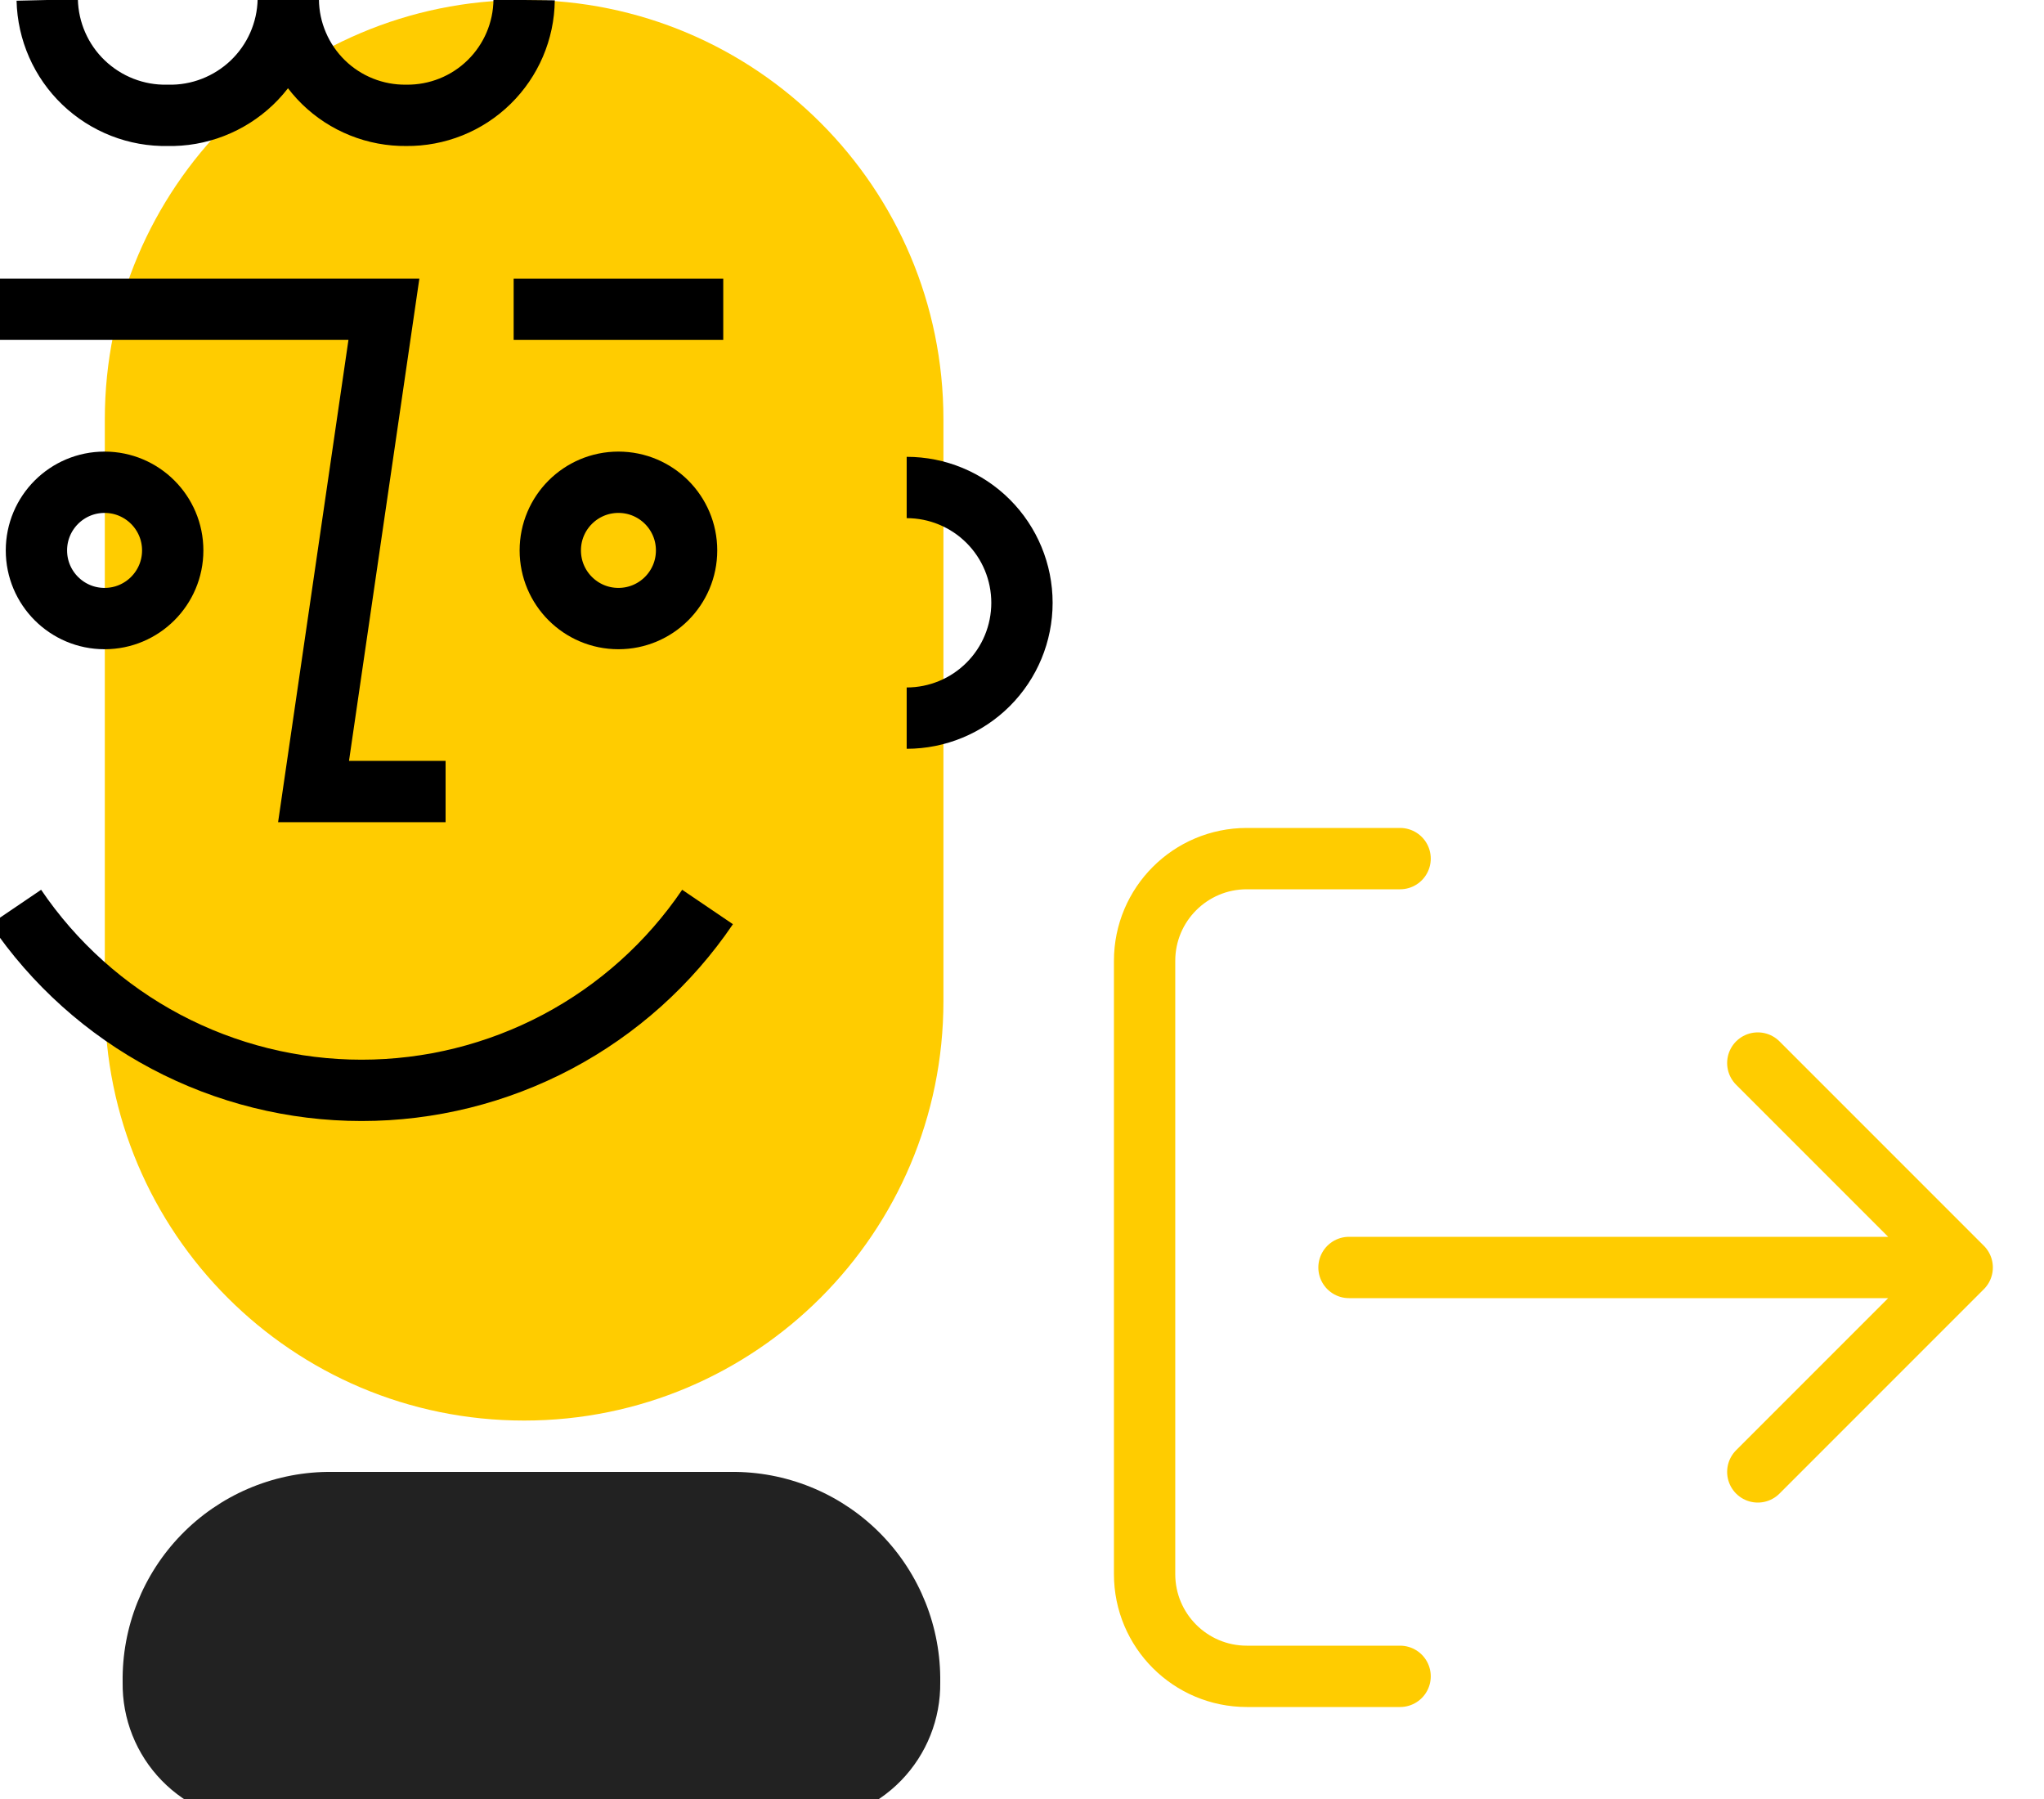 <svg xmlns="http://www.w3.org/2000/svg" width="50" height="44" viewBox="0 0 50 44" fill="none">
  <g clip-path="url(#clip0_1114_700)">
    <path d="M34.249 21H30.499C29.118 21 27.999 22.119 27.999 23.5V38.5C27.999 39.881 29.118 41 30.499 41H34.249M42.999 26L47.999 31M47.999 31L42.999 36M47.999 31L32.999 31" stroke="#FFCC00" stroke-width="1.5" stroke-linecap="round" stroke-linejoin="round"/>
    <path d="M12.822 0H12.82C7.156 0 2.564 4.592 2.564 10.256V24.488C2.564 30.152 7.156 34.744 12.82 34.744H12.822C18.486 34.744 23.078 30.152 23.078 24.488V10.256C23.078 4.592 18.486 0 12.822 0Z" fill="#FFCC00"/>
    <path d="M0 7.564H9.391L7.67 19.359H10.9" stroke="black" stroke-width="1.5"/>
    <path d="M2.558 15.129C3.478 15.129 4.225 14.383 4.225 13.462C4.225 12.541 3.478 11.795 2.558 11.795C1.637 11.795 0.891 12.541 0.891 13.462C0.891 14.383 1.637 15.129 2.558 15.129Z" stroke="black" stroke-width="1.5"/>
    <path d="M15.128 15.129C16.049 15.129 16.795 14.383 16.795 13.462C16.795 12.541 16.049 11.795 15.128 11.795C14.207 11.795 13.461 12.541 13.461 13.462C13.461 14.383 14.207 15.129 15.128 15.129Z" stroke="black" stroke-width="1.5"/>
    <path d="M22.179 17.564C22.927 17.564 23.644 17.267 24.173 16.738C24.702 16.209 24.999 15.492 24.999 14.743C24.999 13.995 24.702 13.278 24.173 12.749C23.644 12.22 22.927 11.923 22.179 11.923" stroke="black" stroke-width="1.5"/>
    <path d="M1.155 0C1.173 0.764 1.492 1.491 2.044 2.019C2.597 2.548 3.336 2.837 4.1 2.821C4.479 2.83 4.856 2.764 5.21 2.626C5.563 2.489 5.886 2.284 6.161 2.022C6.435 1.76 6.655 1.447 6.808 1.1C6.961 0.753 7.044 0.379 7.052 0C7.056 0.375 7.134 0.745 7.282 1.089C7.429 1.434 7.643 1.746 7.91 2.008C8.178 2.27 8.495 2.477 8.843 2.616C9.191 2.756 9.563 2.825 9.937 2.821C10.694 2.829 11.423 2.537 11.963 2.008C12.504 1.479 12.813 0.757 12.821 0" stroke="black" stroke-width="1.5"/>
    <path d="M12.565 7.564H17.692" stroke="black" stroke-width="1.5"/>
    <path d="M17.308 22.183C16.371 23.565 15.11 24.696 13.635 25.478C12.16 26.259 10.516 26.668 8.846 26.668C7.177 26.668 5.533 26.259 4.058 25.478C2.583 24.696 1.322 23.565 0.385 22.183" stroke="black" stroke-width="1.5"/>
    <path d="M18.975 10.641H11.283V10.769H18.975V10.641Z" fill="#FFCC00"/>
    <path d="M8 36H18C19.345 36.019 20.627 36.572 21.564 37.536C22.502 38.501 23.018 39.798 23 41.143C23.012 42.04 22.668 42.905 22.043 43.548C21.418 44.191 20.563 44.559 19.666 44.572H6.333C5.436 44.559 4.581 44.191 3.956 43.548C3.331 42.905 2.987 42.04 3 41.143C2.981 39.798 3.497 38.501 4.435 37.536C5.372 36.572 6.655 36.019 8 36Z" fill="#222222"/>
  </g>
  <defs>
    <clipPath id="clip0_1114_700">
      <rect width="50" height="44" fill="white"/>
    </clipPath>
  </defs>
</svg>